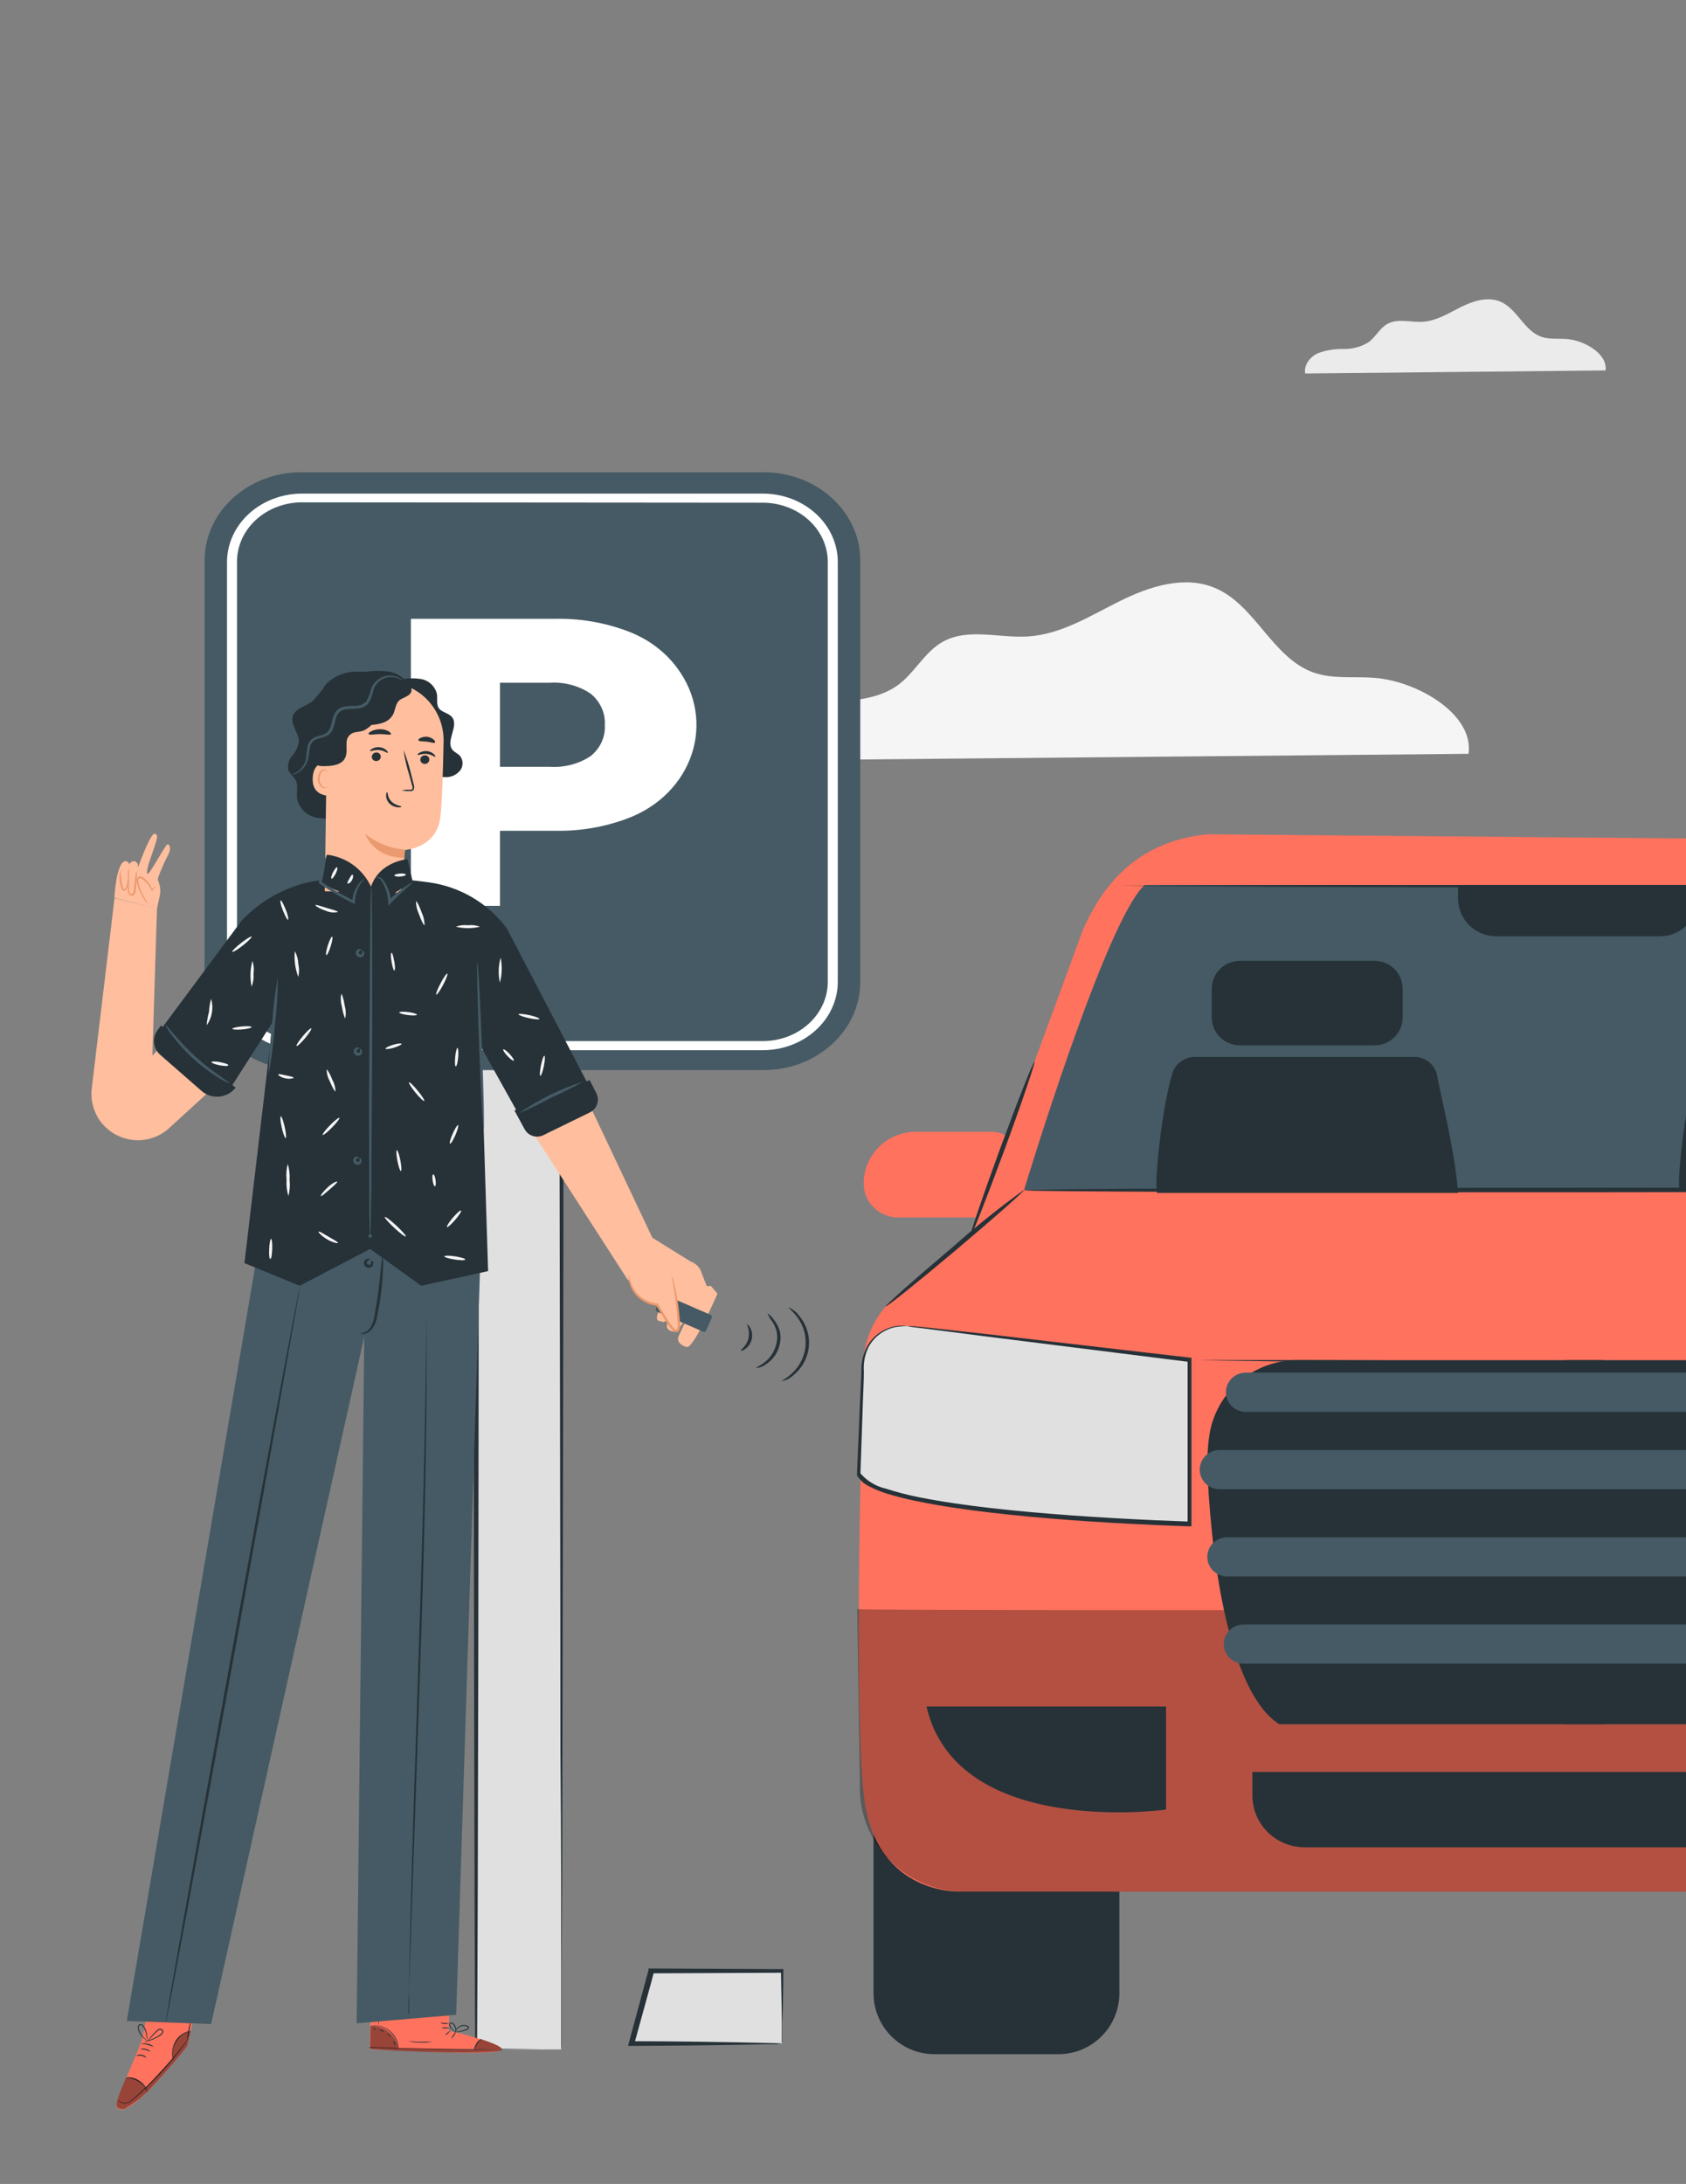 <svg width="332" height="430" viewBox="0 0 332 430" fill="none" xmlns="http://www.w3.org/2000/svg">
<rect x="0" y="0" width="332" height="430" fill="#808080" stroke="none"/>
<g clip-path="url(#clip0_7_1189)">
<path d="M316.156 72.936C316.615 69.674 311.991 67.002 308.482 66.744C306.826 66.609 305.097 66.857 303.525 66.31C300.109 65.134 298.745 60.768 295.413 59.375C292.924 58.343 290.061 59.262 287.645 60.469C285.229 61.676 282.855 63.183 280.158 63.359C277.804 63.503 275.263 62.636 273.212 63.771C271.681 64.618 270.879 66.372 269.473 67.394C268.006 68.294 266.305 68.753 264.579 68.715C262.866 68.67 261.159 68.947 259.55 69.53C257.988 70.232 256.696 71.862 257.019 73.534L316.156 72.936Z" fill="#EBEBEB"/>
<path d="M289.176 148.419C290.268 140.581 279.091 134.126 270.693 133.464C266.676 133.132 262.529 133.752 258.73 132.441C250.507 129.559 247.218 119.085 239.199 115.743C233.203 113.236 226.305 115.469 220.483 118.365C214.662 121.261 208.928 124.906 202.437 125.309C196.79 125.669 190.648 123.595 185.7 126.332C182.018 128.363 180.097 132.57 176.691 134.976C173.286 137.382 169.051 137.858 164.917 138.132C160.784 138.405 156.534 138.391 152.78 140.091C149.025 141.791 145.925 145.724 146.711 149.744L289.176 148.419Z" fill="#F5F5F5"/>
<path d="M153.972 402.34H124.277L128.164 388.042H153.972V402.34Z" fill="#E0E0E0"/>
<path d="M153.972 402.34C153.944 401.982 153.944 401.623 153.972 401.266V398.376L153.785 388.042L154.14 388.412L128.332 388.524L128.799 388.172L128.239 390.283C127.061 394.543 125.94 398.654 124.893 402.451L124.277 401.895C132.798 401.895 140.161 402.025 145.431 402.118L151.655 402.247C152.429 402.24 153.202 402.277 153.972 402.358C153.272 402.448 152.566 402.485 151.86 402.469L145.749 402.599C140.498 402.692 133.004 402.784 124.277 402.821H123.679L123.828 402.229L127.117 390.042L127.697 387.931V387.579H128.07L153.878 387.709H154.252V388.061C154.252 392.561 154.121 396.173 154.047 398.617V401.432C154.068 401.737 154.043 402.043 153.972 402.34Z" fill="#263238"/>
<path d="M201.012 239.701H176.825C175.034 239.701 173.317 238.996 172.051 237.741C170.785 236.486 170.073 234.785 170.073 233.01C170.073 230.313 171.155 227.726 173.079 225.819C175.004 223.911 177.614 222.84 180.336 222.84H195.256C196.002 222.84 196.741 222.986 197.43 223.269C198.119 223.553 198.745 223.968 199.272 224.492C199.799 225.016 200.216 225.637 200.5 226.321C200.784 227.005 200.929 227.738 200.927 228.477L201.012 239.701Z" fill="#FF725E"/>
<path d="M208.422 340.181H184.014C177.387 340.181 172.014 345.553 172.014 352.181V392.447C172.014 399.074 177.387 404.447 184.014 404.447H208.422C215.049 404.447 220.422 399.074 220.422 392.447V352.181C220.422 345.553 215.049 340.181 208.422 340.181Z" fill="#263238"/>
<path d="M176.943 254.772L191.019 243.565L213.282 182.979C216.658 175.435 223.004 165.734 237.739 164.262L391.147 165.6C395.392 165.64 399.524 166.961 402.992 169.388C406.46 171.814 409.099 175.231 410.557 179.182L430.491 233.278L435.959 245.572L448.956 254.588C451.404 256.279 453.405 258.531 454.789 261.151C456.173 263.772 456.899 266.685 456.905 269.643V356.456C456.905 356.456 456.264 372.431 439.521 372.431H188.926C188.926 372.431 172.824 373.067 170.242 354.55C168.2 339.863 169.398 288.996 169.989 268.605C170.066 265.938 170.728 263.319 171.929 260.93C173.13 258.541 174.841 256.44 176.943 254.772Z" fill="#FF725E"/>
<g opacity="0.3">
<path d="M168.791 316.83C170.715 317.298 456.905 316.83 456.905 316.83V355.503C456.905 364.92 450.154 372.464 440.601 372.464H190.547C187.719 372.539 184.906 372.039 182.281 370.995C179.656 369.95 177.275 368.383 175.285 366.39C173.295 364.398 171.739 362.022 170.712 359.41C169.685 356.798 169.209 354.006 169.314 351.204L168.791 316.83Z" fill="black"/>
</g>
<path d="M178.698 261.112L234.228 267.803V300.069C234.228 300.069 172.774 298.397 169.094 290.267L169.922 268.522C169.965 267.449 170.232 266.398 170.706 265.432C171.179 264.467 171.85 263.61 172.674 262.914C173.498 262.218 174.459 261.698 175.496 261.388C176.533 261.078 177.623 260.984 178.698 261.112Z" fill="#E0E0E0"/>
<path d="M178.698 261.112C177.895 261.098 177.093 261.159 176.302 261.296C175.182 261.528 174.129 262.003 173.216 262.685C172.302 263.368 171.552 264.241 171.019 265.243C170.303 266.721 169.989 268.359 170.107 269.994C170.107 271.8 169.989 273.774 169.921 275.882C169.77 280.13 169.618 284.931 169.432 290.217V290.083C170.742 291.612 172.52 292.676 174.496 293.111C176.605 293.789 178.752 294.347 180.926 294.783C185.416 295.67 190.226 296.373 195.273 296.941C205.4 298.079 216.32 298.815 227.781 299.333L234.313 299.584L233.857 300.019C233.857 288.544 233.857 277.655 233.857 267.752L234.211 268.154L194.176 263.136L182.783 261.664L179.728 261.296C179.375 261.259 179.025 261.197 178.681 261.112C179.035 261.085 179.391 261.085 179.745 261.112L182.766 261.396L194.176 262.651L234.262 267.301H234.617V267.803C234.617 277.705 234.617 288.594 234.617 300.069V300.521H234.161L227.629 300.27C216.152 299.751 205.147 298.999 195.053 297.811C189.99 297.226 185.18 296.523 180.656 295.586C178.453 295.156 176.278 294.597 174.141 293.914C173.114 293.565 172.116 293.14 171.154 292.642C170.153 292.166 169.314 291.41 168.74 290.468V290.384C168.976 285.098 169.179 280.348 169.348 276.049C169.449 273.941 169.533 271.968 169.618 270.161C169.538 268.466 169.899 266.778 170.664 265.26C171.228 264.183 172.034 263.248 173.02 262.529C174.006 261.809 175.147 261.325 176.352 261.112C177.127 260.961 177.924 260.961 178.698 261.112Z" fill="#263238"/>
<path d="M255.563 267.803C251.378 267.778 247.324 269.239 244.132 271.921C240.94 274.602 238.822 278.327 238.161 282.422C237.76 285.191 237.641 287.993 237.807 290.786C238.786 310.072 242.668 333.708 251.917 339.478H315.65V267.803H255.563Z" fill="#263238"/>
<path d="M368.462 267.803C372.648 267.775 376.704 269.235 379.897 271.917C383.089 274.599 385.206 278.326 385.864 282.422C386.266 285.191 386.384 287.993 386.219 290.786C385.256 310.072 381.358 333.708 372.108 339.478H308.375V267.803H368.462Z" fill="#263238"/>
<path d="M384.514 293.211H240.136C239.106 293.211 238.119 292.806 237.391 292.084C236.663 291.363 236.254 290.384 236.254 289.364C236.251 288.857 236.35 288.355 236.544 287.886C236.738 287.418 237.024 286.992 237.385 286.633C237.745 286.274 238.174 285.989 238.646 285.794C239.118 285.6 239.624 285.5 240.136 285.5H384.514C385.025 285.5 385.531 285.6 386.003 285.794C386.475 285.989 386.904 286.274 387.265 286.633C387.626 286.992 387.911 287.418 388.105 287.886C388.299 288.355 388.398 288.857 388.396 289.364C388.396 290.384 387.987 291.363 387.259 292.084C386.531 292.806 385.543 293.211 384.514 293.211Z" fill="#455A64"/>
<path d="M376.952 277.989H245.301C244.789 277.989 244.282 277.889 243.808 277.695C243.335 277.501 242.906 277.216 242.544 276.858C242.182 276.499 241.894 276.073 241.698 275.604C241.502 275.135 241.402 274.633 241.402 274.125C241.402 273.618 241.502 273.116 241.698 272.647C241.894 272.178 242.182 271.752 242.544 271.393C242.906 271.034 243.335 270.75 243.808 270.556C244.282 270.361 244.789 270.261 245.301 270.261H376.952C377.983 270.266 378.971 270.675 379.698 271.399C380.426 272.123 380.834 273.104 380.834 274.125C380.834 275.147 380.426 276.128 379.698 276.852C378.971 277.576 377.983 277.985 376.952 277.989Z" fill="#455A64"/>
<path d="M384.497 302.679H241.638C239.485 302.679 237.739 304.405 237.739 306.534C237.739 308.664 239.485 310.39 241.638 310.39H384.497C386.65 310.39 388.396 308.664 388.396 306.534C388.396 304.405 386.65 302.679 384.497 302.679Z" fill="#455A64"/>
<path d="M379.535 327.552H244.862C243.832 327.552 242.845 327.147 242.117 326.425C241.389 325.704 240.98 324.725 240.98 323.705C240.978 323.198 241.076 322.696 241.27 322.227C241.465 321.759 241.75 321.333 242.111 320.973C242.472 320.614 242.9 320.33 243.372 320.135C243.844 319.941 244.351 319.841 244.862 319.841H379.535C380.046 319.841 380.552 319.941 381.024 320.135C381.496 320.33 381.925 320.614 382.286 320.973C382.647 321.333 382.932 321.759 383.126 322.227C383.32 322.696 383.419 323.198 383.417 323.705C383.417 324.725 383.008 325.704 382.28 326.425C381.552 327.147 380.564 327.552 379.535 327.552Z" fill="#455A64"/>
<path d="M201.67 234.248C201.67 234.248 217.755 180.989 225.435 174.231H401.578C401.578 174.231 416.769 207.2 422.237 234.248H201.67Z" fill="#455A64"/>
<path d="M246.617 348.879V353.512C246.617 356.219 247.702 358.814 249.633 360.727C251.564 362.641 254.182 363.716 256.913 363.716H369.34C372.071 363.716 374.69 362.641 376.621 360.727C378.551 358.814 379.636 356.219 379.636 353.512V348.879H246.617Z" fill="#263238"/>
<path d="M229.604 335.999V356.289C229.604 356.289 188.454 362.043 182.445 335.999H229.604Z" fill="#263238"/>
<path d="M435.959 245.572C435.902 245.469 435.852 245.363 435.807 245.254L435.385 244.267C435.031 243.364 434.508 242.076 433.849 240.437C432.499 237.092 430.575 232.073 428.128 225.901C423.25 213.372 416.313 195.625 408.194 174.632L408.566 174.883H351.567L256.963 174.632L228.27 174.448L220.472 174.348H228.27L256.963 174.248H351.567L408.566 174.365H408.836L408.937 174.616L428.566 226.001C430.929 232.241 432.786 237.192 434.086 240.621C434.693 242.294 435.166 243.565 435.52 244.502L435.858 245.505C435.942 245.455 435.976 245.572 435.959 245.572Z" fill="#263238"/>
<path d="M422.237 234.248C422.237 234.482 372.868 234.716 311.954 234.75C251.039 234.783 201.67 234.633 201.67 234.348C201.67 234.064 251.039 233.88 311.954 233.846C372.868 233.813 422.237 234.014 422.237 234.248Z" fill="#263238"/>
<path d="M201.67 234.248C201.822 234.432 195.847 239.718 188.319 246.057C180.791 252.397 174.563 257.398 174.411 257.214C174.259 257.03 180.234 251.744 187.745 245.405C192.192 241.454 196.84 237.73 201.67 234.248Z" fill="#263238"/>
<path d="M203.712 209.04C203.932 209.04 201.282 216.919 197.771 226.453C194.26 235.988 191.239 243.649 191.02 243.565C190.8 243.481 193.45 235.686 196.944 226.152C200.438 216.618 203.476 208.956 203.712 209.04Z" fill="#263238"/>
<path d="M397.949 267.016C397.809 267.034 397.667 267.034 397.527 267.016L396.295 267.1L391.535 267.368C387.383 267.585 381.408 267.836 373.999 268.037C359.179 268.488 338.706 268.723 316.106 268.656C293.505 268.589 273.015 268.304 258.213 268.137L240.659 267.886L235.899 267.786H240.659H258.213L316.106 268.053C338.706 268.053 359.162 268.053 373.982 267.702L391.518 267.301L396.278 267.2H397.966L397.949 267.016Z" fill="#263238"/>
<path d="M287.108 174.231H334.368V176.89C334.368 178.869 333.575 180.767 332.163 182.166C330.751 183.565 328.837 184.351 326.84 184.351H294.636C292.64 184.351 290.725 183.565 289.313 182.166C287.902 180.767 287.108 178.869 287.108 176.89V174.231Z" fill="#263238"/>
<path d="M228.051 234.867C226.987 235.971 228.54 218.675 230.937 211.081C231.292 210.164 231.931 209.383 232.761 208.848C233.592 208.313 234.572 208.052 235.562 208.103H278.197C279.253 208.036 280.3 208.332 281.161 208.941C282.022 209.551 282.645 210.437 282.923 211.449C283.901 216.668 286.518 226.704 287.108 234.867H228.051Z" fill="#263238"/>
<path d="M270.669 189.185H244.153C241.095 189.185 238.617 191.641 238.617 194.671V200.325C238.617 203.355 241.095 205.812 244.153 205.812H270.669C273.726 205.812 276.205 203.355 276.205 200.325V194.671C276.205 191.641 273.726 189.185 270.669 189.185Z" fill="#263238"/>
<path d="M330.908 234.248C329.861 235.352 331.752 217.186 334.132 209.592C334.494 208.682 335.135 207.906 335.964 207.375C336.793 206.844 337.77 206.584 338.756 206.631H381.391C382.447 206.564 383.495 206.86 384.356 207.469C385.217 208.079 385.839 208.965 386.117 209.977C387.096 215.212 389.712 226.052 390.303 234.248H330.908Z" fill="#263238"/>
<path d="M110.515 201.339H93.766V403.515H110.515V201.339Z" fill="#E0E0E0"/>
<path d="M110.515 403.533C110.515 403.533 110.515 403.156 110.515 402.474C110.515 401.793 110.515 400.68 110.515 399.424C110.515 396.715 110.515 392.785 110.515 387.726C110.515 377.57 110.515 362.875 110.357 344.664C110.357 308.276 110.22 257.804 110.141 201.321L110.653 201.787H93.766L94.278 201.321C94.278 293.563 94.14 372.367 93.943 403.515L93.766 403.336L106.205 403.443H109.413H110.515H109.472H106.323L93.766 403.533H93.569V403.372C93.392 372.223 93.254 293.42 93.254 201.177V200.711H110.968V201.177C110.968 257.786 110.81 308.384 110.751 344.861C110.751 363.019 110.633 377.66 110.594 387.797C110.594 392.803 110.594 396.769 110.594 399.388C110.594 400.68 110.594 401.667 110.594 402.367C110.594 403.067 110.515 403.533 110.515 403.533Z" fill="#263238"/>
<path d="M150.37 92.984H59.324C48.813 92.984 40.292 100.752 40.292 110.334V193.336C40.292 202.919 48.813 210.687 59.324 210.687H150.37C160.881 210.687 169.401 202.919 169.401 193.336V110.334C169.401 100.752 160.881 92.984 150.37 92.984Z" fill="#455A64"/>
<path d="M150.212 206.775H59.461C55.546 206.766 51.795 205.343 49.028 202.817C46.262 200.292 44.706 196.87 44.7 193.301V110.639C44.711 107.073 46.269 103.656 49.035 101.134C51.801 98.613 55.55 97.192 59.461 97.183H150.212C154.125 97.187 157.877 98.607 160.644 101.129C163.411 103.652 164.968 107.072 164.973 110.639V193.372C164.952 196.931 163.388 200.337 160.623 202.848C157.858 205.359 154.115 206.771 150.212 206.775ZM59.461 98.905C56.07 98.91 52.819 100.14 50.421 102.326C48.023 104.512 46.674 107.476 46.669 110.568V193.301C46.669 196.395 48.016 199.364 50.414 201.554C52.813 203.744 56.067 204.976 59.461 204.981H150.212C153.607 204.976 156.86 203.744 159.259 201.554C161.658 199.364 163.005 196.395 163.005 193.301V110.639C163 107.548 161.65 104.584 159.252 102.398C156.854 100.212 153.603 98.981 150.212 98.977L59.461 98.905Z" fill="white"/>
<path d="M123.879 124.383C127.779 125.9 131.105 128.426 133.444 131.65C135.233 134.08 136.412 136.841 136.895 139.734C137.379 142.627 137.156 145.582 136.243 148.388C135.329 151.194 133.747 153.781 131.61 155.965C129.472 158.149 126.833 159.876 123.879 161.022C119.259 162.811 114.273 163.679 109.255 163.57H98.45V178.354H80.914V121.836H109.255C114.273 121.726 119.259 122.595 123.879 124.383ZM116.341 148.839C117.274 148.077 118.006 147.132 118.483 146.076C118.961 145.02 119.17 143.879 119.096 142.739C119.166 141.593 118.955 140.448 118.478 139.387C118.002 138.325 117.271 137.374 116.341 136.602C114.002 135.004 111.107 134.233 108.193 134.431H98.45V150.974H108.193C111.101 151.173 113.992 150.416 116.341 148.839Z" fill="white"/>
<path d="M145.876 265.926C145.933 265.986 146.281 265.947 146.772 265.591C147.416 265.116 147.864 264.426 148.033 263.648C148.196 262.873 148.081 262.065 147.706 261.366C147.4 260.845 147.052 260.672 147.045 260.665C147.038 260.657 147.723 261.943 147.382 263.487C147.042 265.031 145.764 265.776 145.876 265.926Z" fill="#263238"/>
<path d="M148.898 269.314C149.588 269.301 150.254 269.062 150.793 268.633C151.495 268.189 152.1 267.609 152.572 266.929C153.045 266.249 153.376 265.483 153.545 264.674C153.764 263.781 153.756 262.847 153.521 261.957C153.298 261.249 152.952 260.585 152.498 259.995C152.131 259.438 151.669 258.948 151.133 258.547C151.356 259.169 151.685 259.748 152.106 260.259C152.468 260.831 152.742 261.453 152.919 262.105C153.101 262.901 153.09 263.729 152.887 264.521C152.571 266 151.734 267.32 150.526 268.245C149.587 268.972 148.865 269.203 148.898 269.314Z" fill="#263238"/>
<path d="M153.95 271.939C154.84 271.765 155.66 271.336 156.306 270.704C157.15 270.008 157.847 269.154 158.357 268.191C158.867 267.227 159.18 266.173 159.278 265.09C159.375 264.006 159.256 262.914 158.926 261.876C158.596 260.838 158.063 259.875 157.356 259.042C156.831 258.31 156.103 257.743 155.261 257.409C155.178 257.486 156.063 258.079 156.978 259.336C158.219 260.971 158.803 263.005 158.617 265.042C158.431 267.08 157.488 268.976 155.971 270.364C154.836 271.443 153.894 271.834 153.95 271.939Z" fill="#263238"/>
<path d="M114.495 214.169L128.465 243.702L135.967 248.359C136.783 248.643 137.469 249.212 137.899 249.961L140.309 256.129L133.068 257.106L131.59 254.016C130.166 254.528 128.617 254.584 127.159 254.177C125.7 253.77 124.405 252.92 123.452 251.744L102.116 218.644L114.495 214.169Z" fill="#FFBE9D"/>
<path d="M141.286 254.709C141.286 254.709 136.592 265.614 135.194 265.216C133.795 264.819 133.273 263.955 133.602 263.16C133.932 262.365 136.592 256.799 136.592 256.799C136.592 256.799 133.875 262.036 132.943 262.161C132.011 262.285 131.101 261.604 131.352 260.832C131.602 260.059 133.625 255.595 133.625 255.595C133.625 255.595 131.352 260.593 130.567 260.286C129.783 259.98 129.249 260.286 129.374 259.15C129.499 258.015 132.147 253.619 132.147 253.619L139.99 253.187L141.286 254.709Z" fill="#FFBE9D"/>
<path d="M130.837 254.938L139.931 258.878C140.15 258.972 140.25 259.227 140.156 259.445L139.057 261.978C138.962 262.197 138.708 262.297 138.489 262.202L129.395 258.262C129.176 258.168 129.075 257.913 129.17 257.695L130.269 255.162C130.364 254.944 130.618 254.843 130.837 254.938Z" fill="#455A64"/>
<path d="M132.25 251.245C133.034 254.402 133.51 257.628 133.67 260.877C133.67 261.297 133.67 261.797 133.307 262.013C132.943 262.229 132.42 261.615 132.102 261.24C131.522 260.582 129.362 256.89 129.362 256.89C127.863 256.751 126.466 256.068 125.437 254.968C124.409 253.869 123.819 252.431 123.781 250.927" fill="#FFBE9D"/>
<path d="M123.781 250.927C123.739 251.148 123.739 251.375 123.781 251.597C123.833 252.223 123.987 252.837 124.236 253.414C124.627 254.299 125.223 255.077 125.975 255.686C126.958 256.463 128.139 256.951 129.385 257.094L129.214 256.992C129.908 258.128 130.647 259.446 131.488 260.752C131.624 260.945 131.749 261.138 131.908 261.331C132.067 261.524 132.193 261.672 132.363 261.854C132.537 262.063 132.771 262.214 133.034 262.285C133.192 262.3 133.352 262.265 133.489 262.183C133.626 262.101 133.733 261.978 133.795 261.831C133.939 261.388 133.974 260.916 133.898 260.457C133.898 260.036 133.841 259.627 133.807 259.23C133.689 257.82 133.5 256.417 133.238 255.027C133.022 253.834 132.795 252.88 132.613 252.233C132.554 251.885 132.443 251.548 132.283 251.233C132.299 251.583 132.352 251.929 132.443 252.267C132.556 252.937 132.738 253.891 132.909 255.073C133.079 256.254 133.261 257.685 133.375 259.264C133.375 259.662 133.432 260.07 133.454 260.479C133.51 260.859 133.483 261.247 133.375 261.615C133.306 261.752 133.181 261.842 133.113 261.82C132.951 261.751 132.807 261.646 132.693 261.513C132.556 261.365 132.408 261.184 132.272 261.013C132.134 260.842 132.005 260.664 131.886 260.479C131.044 259.196 130.283 257.912 129.612 256.754L129.555 256.651H129.442C128.286 256.529 127.185 256.093 126.259 255.391C125.532 254.825 124.942 254.103 124.531 253.278C124.185 252.528 123.933 251.738 123.781 250.927Z" fill="#EB996E"/>
<path d="M38.325 396.696L36.859 402.853C36.859 402.853 26.776 415.938 23.662 415.348C21.627 414.927 24.128 411.508 27.97 401.58L28.777 397.468L38.325 396.696Z" fill="#FF725E"/>
<path d="M23.253 413.371C23.269 413.436 23.296 413.497 23.332 413.553C23.439 413.721 23.588 413.858 23.764 413.95C24.039 414.1 24.351 414.167 24.662 414.143C25.072 414.109 25.465 413.963 25.799 413.723C27.604 412.272 29.302 410.693 30.88 408.998C32.492 407.322 34.01 405.559 35.427 403.716C35.961 403.012 36.393 402.432 36.666 402.023L36.995 401.546C37.063 401.444 37.098 401.376 37.086 401.376L36.961 401.524L36.609 401.978L35.324 403.636C34.188 405.022 32.642 406.896 30.778 408.861C29.207 410.546 27.532 412.132 25.765 413.61C25.501 413.827 25.181 413.967 24.843 414.015C24.504 414.063 24.158 414.017 23.844 413.882C23.602 413.771 23.397 413.594 23.253 413.371Z" fill="#263238"/>
<path d="M24.685 409.157C24.685 409.157 25.003 409.157 25.503 409.157C26.147 409.262 26.762 409.498 27.311 409.85C27.88 410.169 28.351 410.636 28.675 411.201C28.914 411.644 28.982 411.951 29.016 411.951C29.005 411.67 28.931 411.394 28.8 411.145C28.496 410.528 28.013 410.017 27.413 409.679C26.842 409.312 26.191 409.086 25.515 409.021C25.231 408.999 24.947 409.046 24.685 409.157Z" fill="#263238"/>
<path d="M34.222 406.067C34.222 406.067 34.12 405.624 34.04 404.931C33.938 404.003 34.116 403.065 34.552 402.239C34.969 401.404 35.642 400.723 36.473 400.297C36.838 400.129 37.219 399.996 37.609 399.899C37.504 399.882 37.397 399.882 37.291 399.899C37.004 399.948 36.725 400.036 36.461 400.16C35.572 400.564 34.849 401.262 34.415 402.137C33.969 403 33.806 403.982 33.949 404.943C33.992 405.228 34.06 405.51 34.154 405.783C34.162 405.881 34.185 405.976 34.222 406.067Z" fill="#263238"/>
<path d="M37.677 397.741C37.396 398.353 37.209 399.004 37.12 399.672C36.938 400.808 36.745 401.626 36.791 401.649C37.06 401.03 37.236 400.376 37.314 399.706C37.473 398.616 37.734 397.764 37.677 397.741Z" fill="#263238"/>
<path d="M27.788 402.398C27.788 402.455 28.368 402.398 29.039 402.603C29.709 402.807 30.175 403.012 30.255 402.966C29.936 402.677 29.542 402.484 29.118 402.41C28.686 402.273 28.223 402.269 27.788 402.398Z" fill="#263238"/>
<path d="M27.584 403.455C27.584 403.511 28.073 403.455 28.63 403.602C29.187 403.75 29.596 403.989 29.63 403.943C29.391 403.65 29.05 403.46 28.675 403.409C28.318 403.292 27.93 403.308 27.584 403.455Z" fill="#263238"/>
<path d="M26.777 404.772C27.155 404.737 27.535 404.737 27.913 404.772C28.257 404.882 28.588 405.027 28.902 405.204C28.801 405.037 28.663 404.894 28.5 404.786C28.337 404.678 28.152 404.608 27.959 404.579C27.76 404.521 27.55 404.508 27.346 404.542C27.141 404.575 26.947 404.654 26.777 404.772Z" fill="#263238"/>
<path d="M28.482 401.955C28.595 401.971 28.709 401.971 28.823 401.955C29.123 401.895 29.419 401.815 29.709 401.717C30.146 401.565 30.568 401.375 30.971 401.149C31.198 401.024 31.426 400.887 31.664 400.728C31.803 400.645 31.92 400.531 32.006 400.395C32.093 400.259 32.147 400.105 32.165 399.945C32.151 399.86 32.118 399.779 32.071 399.707C32.023 399.636 31.96 399.576 31.887 399.53C31.813 399.485 31.731 399.456 31.646 399.445C31.561 399.435 31.474 399.442 31.392 399.468C31.121 399.559 30.881 399.725 30.698 399.945C30.368 400.26 30.057 400.593 29.766 400.944C29.516 401.251 29.334 401.501 29.209 401.683C29.143 401.773 29.089 401.873 29.05 401.978C29.05 401.978 29.357 401.614 29.88 401.035C30.13 400.751 30.448 400.422 30.823 400.07C30.99 399.883 31.201 399.743 31.437 399.661C31.664 399.604 31.96 399.718 31.971 399.956C31.951 400.083 31.902 400.204 31.829 400.31C31.757 400.416 31.662 400.504 31.551 400.569C31.323 400.728 31.096 400.865 30.88 401.001C30.49 401.225 30.083 401.419 29.664 401.58C28.948 401.83 28.482 401.921 28.482 401.955Z" fill="#263238"/>
<path d="M29.016 401.83C29.028 401.728 29.028 401.625 29.016 401.524C29.016 401.319 29.016 401.035 28.948 400.683C28.9 400.265 28.793 399.855 28.629 399.468C28.529 399.234 28.395 399.016 28.232 398.82C28.146 398.692 28.019 398.598 27.872 398.552C27.725 398.507 27.567 398.513 27.424 398.57C27.307 398.662 27.219 398.786 27.17 398.928C27.122 399.069 27.115 399.221 27.152 399.365C27.195 399.615 27.267 399.859 27.368 400.092C27.55 400.475 27.796 400.825 28.095 401.126C28.289 401.328 28.502 401.511 28.732 401.671C28.891 401.785 28.993 401.842 29.004 401.83C29.016 401.819 28.663 401.546 28.197 401.035C27.929 400.733 27.707 400.392 27.538 400.024C27.445 399.806 27.38 399.577 27.345 399.343C27.315 399.235 27.317 399.122 27.349 399.015C27.381 398.909 27.443 398.814 27.527 398.741C27.709 398.627 27.936 398.741 28.095 398.956C28.244 399.137 28.369 399.336 28.47 399.547C28.63 399.91 28.745 400.292 28.811 400.683C28.854 401.07 28.922 401.453 29.016 401.83Z" fill="#263238"/>
<g opacity="0.4">
<path d="M36.859 402.853L37.563 399.899C37.563 399.899 35.097 400.354 34.46 402.171C34.077 403.178 33.911 404.254 33.971 405.329L28.606 411.111C28.606 411.111 27.254 408.475 24.821 409.111C24.821 409.111 22.9 413.326 22.957 414.382C23.014 415.438 24.253 415.313 24.685 415.12C26.456 414.085 28.075 412.808 29.493 411.326C32.335 408.407 35.483 404.67 36.859 402.853Z" fill="black"/>
</g>
<path d="M88.43 399.808V391.596L73.028 391.414L72.835 403.421L73.79 403.5C78.03 403.784 95.387 404.636 98.24 403.829C101.48 402.909 88.43 399.808 88.43 399.808Z" fill="#FF725E"/>
<g opacity="0.4">
<path d="M78.473 403.375C78.263 402.074 77.579 400.897 76.552 400.07C75.541 399.252 74.258 398.847 72.96 398.934L72.903 403.228L78.473 403.375Z" fill="black"/>
</g>
<g opacity="0.4">
<path d="M94.807 401.524C94.807 401.524 99.354 402.898 98.797 403.648C98.24 404.397 80.61 404.17 72.892 403.387V403.046L93.352 403.489C93.352 403.489 93.909 401.58 94.807 401.524Z" fill="black"/>
</g>
<path d="M72.71 403.068H72.971L73.733 403.125L76.529 403.284C78.893 403.398 82.156 403.511 85.77 403.557C89.385 403.602 92.59 403.557 95.011 403.557L97.808 403.477H98.569H98.842H97.717H94.921C92.556 403.477 89.237 403.477 85.679 403.477C82.121 403.477 78.859 403.33 76.449 403.25L73.642 403.148H72.619L72.71 403.068Z" fill="#263238"/>
<path d="M93.409 403.795C93.54 403.333 93.723 402.887 93.955 402.466C94.24 402.079 94.564 401.721 94.921 401.399C94.437 401.571 94.032 401.914 93.784 402.364C93.492 402.781 93.359 403.289 93.409 403.795Z" fill="#263238"/>
<path d="M88.896 401.399C88.896 401.399 89.158 401.16 89.397 400.808C89.635 400.456 89.772 400.149 89.726 400.126C89.681 400.104 89.465 400.354 89.237 400.706C89.01 401.058 88.851 401.365 88.896 401.399Z" fill="#263238"/>
<path d="M87.657 400.717C87.657 400.717 87.942 400.604 88.203 400.365C88.464 400.126 88.669 399.911 88.635 399.865C88.601 399.82 88.351 399.99 88.089 400.229C87.828 400.467 87.623 400.683 87.657 400.717Z" fill="#263238"/>
<path d="M86.896 399.252C87.15 399.346 87.421 399.385 87.692 399.365C88.135 399.365 88.499 399.365 88.499 399.286C88.499 399.206 88.146 399.184 87.703 399.172C87.26 399.161 86.896 399.252 86.896 399.252Z" fill="#263238"/>
<path d="M86.635 398.23C86.91 398.38 87.214 398.472 87.527 398.499C87.84 398.527 88.155 398.489 88.453 398.389C88.152 398.344 87.848 398.321 87.544 398.32C87.244 398.265 86.94 398.235 86.635 398.23Z" fill="#263238"/>
<path d="M89.442 400.058C89.769 400.113 90.104 400.113 90.431 400.058C90.79 400.017 91.144 399.941 91.488 399.831C91.699 399.78 91.902 399.699 92.091 399.593C92.21 399.531 92.299 399.425 92.341 399.297C92.359 399.224 92.355 399.147 92.329 399.076C92.302 399.005 92.255 398.943 92.193 398.9C91.816 398.702 91.381 398.644 90.965 398.735C90.549 398.827 90.179 399.062 89.92 399.399C89.767 399.591 89.655 399.811 89.59 400.047C89.59 400.217 89.59 400.32 89.59 400.32C89.692 400.015 89.845 399.731 90.045 399.479C90.271 399.223 90.567 399.037 90.897 398.945C91.274 398.827 91.681 398.86 92.034 399.036C92.182 399.161 92.125 399.343 91.943 399.445C91.765 399.539 91.579 399.615 91.386 399.672C91.052 399.784 90.71 399.867 90.363 399.922C89.76 400.036 89.442 400.024 89.442 400.058Z" fill="#263238"/>
<path d="M89.692 400.115C89.82 399.908 89.864 399.661 89.817 399.422C89.788 399.166 89.698 398.921 89.556 398.707C89.477 398.556 89.36 398.428 89.216 398.337C89.073 398.245 88.907 398.192 88.737 398.184C88.638 398.206 88.55 398.265 88.493 398.35C88.436 398.435 88.413 398.538 88.43 398.638C88.448 398.796 88.503 398.948 88.59 399.081C88.716 399.303 88.873 399.506 89.056 399.683C89.362 399.99 89.601 400.115 89.613 400.092C89.624 400.07 89.419 399.911 89.147 399.604C88.992 399.416 88.855 399.215 88.737 399.002C88.612 398.786 88.521 398.411 88.737 398.366C88.953 398.32 89.237 398.604 89.385 398.797C89.515 398.995 89.608 399.214 89.658 399.445C89.691 399.667 89.702 399.891 89.692 400.115Z" fill="#263238"/>
<path d="M73.039 398.866C73.039 398.866 73.483 398.866 74.176 398.866C75.083 398.979 75.94 399.341 76.654 399.911C77.35 400.5 77.876 401.265 78.177 402.126C78.393 402.784 78.416 403.261 78.45 403.261C78.472 403.16 78.472 403.056 78.45 402.955C78.427 402.671 78.378 402.389 78.302 402.114C78.026 401.222 77.492 400.432 76.768 399.842C76.033 399.249 75.139 398.885 74.199 398.797C73.915 398.773 73.63 398.773 73.346 398.797C73.241 398.801 73.136 398.824 73.039 398.866Z" fill="#263238"/>
<path d="M74.722 392.436C74.602 393.485 74.544 394.539 74.551 395.594C74.486 396.65 74.486 397.708 74.551 398.763C74.665 397.711 74.722 396.653 74.722 395.594C74.781 394.542 74.781 393.488 74.722 392.436Z" fill="#263238"/>
<path d="M80.428 401.898C81.172 402.079 81.936 402.163 82.701 402.148C83.463 402.198 84.227 402.149 84.975 402.001C84.975 401.944 83.963 402.001 82.701 402.001C81.44 402.001 80.439 401.842 80.428 401.898Z" fill="#263238"/>
<path d="M77.416 401.853C77.416 401.853 77.495 402.069 77.586 402.296C77.677 402.523 77.745 402.739 77.802 402.739C77.859 402.739 77.882 402.489 77.802 402.228C77.723 401.967 77.45 401.819 77.416 401.853Z" fill="#263238"/>
<path d="M76.291 400.388C76.291 400.388 76.359 400.592 76.507 400.751C76.654 400.91 76.825 401.024 76.859 400.978C76.893 400.933 76.859 400.785 76.643 400.626C76.427 400.467 76.325 400.388 76.291 400.388Z" fill="#263238"/>
<path d="M74.676 399.763C74.676 399.763 74.892 399.763 75.108 399.899C75.324 400.036 75.495 400.104 75.54 400.07C75.586 400.036 75.461 399.82 75.176 399.718C74.892 399.615 74.654 399.706 74.676 399.763Z" fill="#263238"/>
<path d="M73.517 399.434C73.517 399.434 73.585 399.57 73.71 399.615C73.835 399.661 73.96 399.672 73.983 399.615C74.006 399.558 73.915 399.479 73.79 399.434C73.665 399.388 73.54 399.388 73.517 399.434Z" fill="#263238"/>
<path d="M24.969 397.9L52.409 236.671L94.739 243.112L89.829 396.696L70.232 398.366L71.733 263.16L41.576 398.514L24.969 397.9Z" fill="#455A64"/>
<path d="M48.135 248.7L53.75 201.152L45.259 214.407L31.687 202.674L47.601 181.239C50.497 178.204 54.068 175.892 58.024 174.492C60.125 173.741 62.33 173.319 64.56 173.243C69.695 174.861 75.203 174.861 80.337 173.243C81.235 173.345 82.611 173.47 84.407 173.72C87.451 174.128 90.383 175.143 93.029 176.704C95.674 178.265 97.98 180.34 99.809 182.807L116.143 214.146L102.15 219.439L94.739 206.149L96.115 250.268L82.94 253.153L72.892 245.894L59.024 253.153L48.135 248.7Z" fill="#263238"/>
<path d="M94.012 189.509C93.864 189.509 94.012 196.858 94.341 205.9C94.671 214.941 95.08 222.279 95.239 222.268C95.398 222.256 95.239 214.93 94.898 205.877C94.557 196.824 94.159 189.509 94.012 189.509Z" fill="#455A64"/>
<path d="M54.705 192.405C54.136 195.541 53.757 198.708 53.568 201.89C53.17 205.052 52.954 208.234 52.92 211.42C53.502 208.284 53.9 205.117 54.114 201.935C54.493 198.772 54.69 195.591 54.705 192.405Z" fill="#455A64"/>
<path d="M76.745 133.145C74.591 132.545 72.366 132.239 70.13 132.237C69.009 132.239 67.9 132.466 66.869 132.905C65.838 133.344 64.906 133.986 64.128 134.792C63.384 135.95 62.532 137.034 61.582 138.03C60.229 139.098 58.081 139.45 57.626 141.108C57.171 142.766 58.967 144.391 58.842 146.151C58.648 147.143 58.193 148.064 57.524 148.821C57.193 149.2 56.955 149.651 56.828 150.138C56.702 150.625 56.691 151.134 56.796 151.626C57.081 152.388 57.842 152.876 58.217 153.603C58.797 154.739 58.331 156.068 58.513 157.306C58.718 158.205 59.175 159.027 59.831 159.675C60.488 160.323 61.316 160.77 62.218 160.964C64.031 161.316 65.895 161.316 67.709 160.964" fill="#263238"/>
<path d="M78.394 133.918C79.877 133.528 81.426 133.454 82.94 133.702C83.692 133.842 84.385 134.198 84.937 134.727C85.488 135.256 85.873 135.934 86.043 136.678C86.18 137.61 85.884 138.655 86.407 139.438C86.93 140.222 88.317 140.37 88.999 141.188C90.442 142.914 87.658 145.924 89.112 147.651C89.499 148.117 90.113 148.344 90.545 148.787C90.878 149.187 91.068 149.688 91.084 150.208C91.1 150.729 90.943 151.24 90.636 151.661C90.313 152.072 89.903 152.406 89.435 152.64C88.967 152.874 88.453 153.001 87.93 153.012C86.885 153.026 85.848 152.825 84.884 152.422C81.492 151.306 78.649 148.948 76.927 145.822C76.111 144.257 75.758 142.492 75.909 140.734C76.06 138.976 76.709 137.297 77.78 135.894" fill="#263238"/>
<path d="M64.367 145.629L63.958 175.48L78.928 175.787C79.189 174.06 79.746 167.347 79.746 167.347C79.746 167.347 86.021 167.007 86.714 160.839C87.055 157.84 87.248 151.604 87.351 145.97C87.41 142.968 86.29 140.062 84.231 137.875C82.172 135.688 79.338 134.394 76.336 134.27C74.798 134.208 73.263 134.454 71.822 134.995C70.382 135.537 69.064 136.361 67.948 137.42C66.832 138.48 65.94 139.752 65.325 141.162C64.71 142.572 64.384 144.091 64.367 145.629Z" fill="#FFBE9D"/>
<path d="M79.758 167.29C76.901 167.062 74.178 165.986 71.937 164.201C71.937 164.201 73.392 168.835 79.61 168.892L79.758 167.29Z" fill="#EB996E"/>
<path d="M84.543 149.605C84.522 149.836 84.412 150.05 84.236 150.2C84.059 150.351 83.831 150.427 83.599 150.411C83.486 150.408 83.375 150.383 83.272 150.337C83.169 150.29 83.076 150.224 82.999 150.142C82.922 150.059 82.862 149.962 82.822 149.856C82.783 149.75 82.765 149.638 82.769 149.525C82.793 149.295 82.904 149.083 83.079 148.933C83.255 148.782 83.482 148.706 83.713 148.719C83.826 148.72 83.938 148.744 84.042 148.79C84.146 148.836 84.239 148.902 84.317 148.985C84.394 149.067 84.454 149.165 84.493 149.272C84.532 149.378 84.549 149.491 84.543 149.605Z" fill="#263238"/>
<path d="M85.725 148.991C85.6 149.093 84.986 148.525 84.031 148.435C83.077 148.344 82.338 148.753 82.247 148.628C82.156 148.503 82.338 148.366 82.656 148.185C83.096 147.942 83.6 147.839 84.1 147.889C84.593 147.939 85.058 148.142 85.43 148.469C85.702 148.719 85.782 148.946 85.725 148.991Z" fill="#263238"/>
<path d="M74.983 149.037C74.963 149.268 74.853 149.482 74.677 149.632C74.5 149.783 74.272 149.859 74.04 149.843C73.927 149.842 73.815 149.817 73.711 149.772C73.607 149.726 73.513 149.66 73.436 149.577C73.358 149.494 73.299 149.397 73.26 149.29C73.221 149.184 73.204 149.07 73.21 148.957C73.233 148.727 73.344 148.515 73.52 148.365C73.696 148.214 73.923 148.138 74.154 148.151C74.267 148.154 74.378 148.179 74.481 148.225C74.584 148.271 74.677 148.338 74.754 148.42C74.831 148.503 74.891 148.6 74.931 148.705C74.97 148.811 74.988 148.924 74.983 149.037Z" fill="#263238"/>
<path d="M76.37 148.219C76.245 148.321 75.632 147.764 74.677 147.674C73.722 147.583 72.983 147.98 72.892 147.855C72.801 147.73 72.983 147.605 73.313 147.412C73.748 147.168 74.248 147.065 74.745 147.117C75.24 147.17 75.708 147.372 76.086 147.696C76.348 147.969 76.427 148.219 76.37 148.219Z" fill="#263238"/>
<path d="M79.11 155.613C79.625 155.502 80.152 155.46 80.678 155.489C80.928 155.489 81.156 155.489 81.213 155.307C81.261 155.057 81.229 154.799 81.122 154.568C80.963 153.955 80.781 153.319 80.599 152.649C80.08 151.022 79.7 149.353 79.462 147.662C80.09 149.25 80.599 150.883 80.985 152.547C81.156 153.217 81.326 153.864 81.485 154.478C81.599 154.785 81.599 155.124 81.485 155.432C81.444 155.516 81.384 155.588 81.308 155.644C81.233 155.699 81.146 155.735 81.053 155.75C80.918 155.766 80.78 155.766 80.644 155.75C80.129 155.771 79.613 155.725 79.11 155.613Z" fill="#263238"/>
<path d="M76.245 155.988C76.404 155.988 76.245 157.022 77.109 157.84C77.973 158.658 79.03 158.658 79.019 158.805C79.007 158.953 78.757 158.987 78.291 158.953C77.686 158.895 77.12 158.63 76.688 158.203C76.279 157.791 76.043 157.239 76.029 156.658C76.04 156.17 76.12 155.977 76.245 155.988Z" fill="#263238"/>
<path d="M76.984 144.538C76.871 144.788 75.939 144.538 74.802 144.538C73.665 144.538 72.744 144.777 72.619 144.538C72.494 144.3 72.744 144.186 73.131 143.971C73.647 143.715 74.214 143.579 74.79 143.573C75.37 143.56 75.943 143.689 76.461 143.948C76.859 144.198 77.041 144.414 76.984 144.538Z" fill="#263238"/>
<path d="M85.645 146.208C85.463 146.401 84.827 146.117 84.043 146.027C83.258 145.936 82.576 146.027 82.44 145.788C82.303 145.549 82.519 145.459 82.826 145.288C83.243 145.086 83.709 145.011 84.168 145.072C84.626 145.132 85.057 145.326 85.407 145.629C85.668 145.879 85.736 146.106 85.645 146.208Z" fill="#263238"/>
<path d="M65.992 150.491C65.89 150.491 61.866 148.809 61.582 153.046C61.298 157.283 65.606 156.693 65.617 156.579C65.628 156.465 65.992 150.491 65.992 150.491Z" fill="#FFBE9D"/>
<path d="M64.435 154.864C64.435 154.864 64.355 154.864 64.23 154.955C64.051 155.022 63.853 155.022 63.673 154.955C63.412 154.76 63.207 154.5 63.079 154.201C62.952 153.902 62.905 153.574 62.946 153.251C62.956 152.89 63.05 152.536 63.219 152.217C63.378 151.91 63.582 151.706 63.821 151.683C63.908 151.667 63.998 151.682 64.075 151.726C64.152 151.769 64.211 151.839 64.242 151.922C64.242 152.035 64.242 152.126 64.242 152.126C64.242 152.126 64.332 152.126 64.321 151.888C64.297 151.783 64.241 151.688 64.162 151.615C64.109 151.566 64.046 151.528 63.978 151.504C63.909 151.481 63.836 151.472 63.764 151.479C63.589 151.503 63.422 151.571 63.279 151.676C63.136 151.781 63.021 151.92 62.946 152.081C62.748 152.428 62.636 152.818 62.616 153.217C62.567 153.594 62.632 153.977 62.802 154.317C62.972 154.657 63.24 154.938 63.571 155.125C63.682 155.166 63.802 155.181 63.92 155.169C64.038 155.158 64.152 155.119 64.253 155.057C64.424 154.966 64.446 154.864 64.435 154.864Z" fill="#EB996E"/>
<path d="M80.36 134.588C79.867 133.933 79.253 133.378 78.553 132.952C77.734 132.479 76.814 132.207 75.87 132.157C73.96 131.978 72.032 132.155 70.187 132.68C68.343 133.205 66.778 134.427 65.822 136.087C65.14 137.405 64.947 139.018 63.889 140.074C63.037 140.915 61.696 141.313 61.207 142.414C60.343 144.368 62.934 146.606 62.093 148.571C61.893 148.891 61.754 149.245 61.684 149.616C61.691 149.844 61.766 150.064 61.9 150.248C62.034 150.432 62.22 150.572 62.434 150.65C62.861 150.8 63.313 150.866 63.764 150.843C65.356 150.843 67.299 150.65 67.97 149.196C68.641 147.742 67.766 146.083 68.675 144.936C69.584 143.789 70.789 144.334 71.88 143.698C72.344 143.432 72.772 143.107 73.153 142.732C73.876 142.695 74.59 142.565 75.279 142.346C76.157 142.096 76.905 141.518 77.37 140.733C77.848 139.859 77.848 138.723 78.507 138.018C79.166 137.314 80.633 137.189 80.985 136.201C81.067 135.901 81.051 135.582 80.939 135.291C80.826 135.001 80.623 134.755 80.36 134.588Z" fill="#263238"/>
<path d="M116.109 212.658L117.427 215.237C117.595 215.567 117.695 215.928 117.722 216.298C117.749 216.668 117.703 217.039 117.586 217.391C117.468 217.743 117.282 218.068 117.039 218.347C116.795 218.627 116.498 218.855 116.165 219.019L107.004 223.495C106.362 223.816 105.62 223.878 104.934 223.666C104.248 223.455 103.67 222.986 103.321 222.359L101.298 218.633L116.109 212.658Z" fill="#263238"/>
<path d="M22.559 176.775L30.914 178.888L31.38 176.73C31.679 175.675 31.61 174.549 31.187 173.538C31.123 173.359 31.084 173.171 31.073 172.981C31.663 171.319 32.373 169.701 33.199 168.142C33.858 166.802 33.199 165.871 32.767 166.427C32.017 167.393 29.698 171.686 29.152 172.016C28.607 172.345 29.289 170.051 29.289 170.051C30.914 165.166 31.357 164.485 30.505 164.144C29.652 163.803 27.095 171.016 27.095 171.016C27.095 171.016 27.436 169.994 26.674 169.642C25.913 169.29 25.356 170.255 25.356 170.255C25.549 169.744 24.799 169.528 24.799 169.528C22.866 169.46 22.525 176.832 22.525 176.832L30.914 178.888L30.005 207.853L33.051 204.593L43.281 212.999L33.051 222.347C31.986 223.248 30.727 223.892 29.373 224.229C28.019 224.566 26.606 224.586 25.242 224.29C23.006 223.825 21.027 222.536 19.698 220.68C18.369 218.824 17.788 216.536 18.07 214.271L22.559 176.775Z" fill="#FFBE9D"/>
<path d="M29.175 178.013C29.175 178.013 28.846 177.502 28.38 176.662C28.102 176.166 27.862 175.649 27.663 175.117C27.55 174.821 27.447 174.503 27.357 174.174C27.24 173.866 27.201 173.535 27.243 173.208C27.257 173.133 27.294 173.063 27.349 173.008C27.404 172.953 27.474 172.916 27.55 172.902C27.719 172.9 27.883 172.956 28.016 173.061C28.321 173.277 28.603 173.524 28.857 173.799C29.262 174.238 29.593 174.741 29.834 175.287L29.903 175.458L30.005 175.321C30.236 175.029 30.517 174.779 30.835 174.583C30.835 174.583 30.357 174.583 29.846 175.196H30.016C29.809 174.603 29.488 174.055 29.073 173.583C28.813 173.281 28.515 173.014 28.186 172.788C27.995 172.63 27.752 172.549 27.504 172.561C27.367 172.584 27.241 172.647 27.14 172.742C27.038 172.837 26.968 172.96 26.936 173.095C26.876 173.478 26.92 173.87 27.061 174.231C27.325 175.118 27.708 175.967 28.198 176.752C28.448 177.226 28.778 177.653 29.175 178.013Z" fill="#EB996E"/>
<path d="M26.89 171.425C26.744 171.933 26.653 172.454 26.617 172.981C26.561 173.504 26.492 174.117 26.413 174.674C26.396 174.999 26.351 175.322 26.276 175.639C26.197 175.935 25.89 176.139 25.697 175.98C25.503 175.821 25.447 175.435 25.413 175.105C25.378 174.776 25.413 174.424 25.413 174.106C25.413 173.47 25.413 172.89 25.413 172.402C25.439 171.878 25.409 171.352 25.322 170.834C25.23 171.352 25.184 171.876 25.185 172.402C25.185 172.89 25.185 173.47 25.185 174.117C25.185 174.435 25.185 174.776 25.185 175.128C25.172 175.335 25.202 175.543 25.272 175.738C25.343 175.934 25.452 176.113 25.594 176.264C25.697 176.334 25.817 176.371 25.941 176.371C26.065 176.371 26.186 176.334 26.288 176.264C26.467 176.139 26.596 175.953 26.651 175.742C26.727 175.406 26.773 175.063 26.788 174.719C26.833 174.106 26.879 173.538 26.924 173.015C26.968 172.486 26.957 171.953 26.89 171.425Z" fill="#EB996E"/>
<path d="M25.094 173.311C25.038 173.311 25.094 173.674 24.969 174.219C24.91 174.521 24.769 174.8 24.56 175.026C24.435 175.105 24.367 175.094 24.287 174.958C24.212 174.774 24.151 174.584 24.105 174.39C23.892 173.364 23.759 172.324 23.708 171.277C23.437 172.328 23.465 173.433 23.787 174.469C23.837 174.693 23.914 174.911 24.015 175.117C24.049 175.182 24.097 175.24 24.156 175.285C24.215 175.33 24.283 175.362 24.356 175.378C24.496 175.389 24.635 175.344 24.742 175.253C24.891 175.111 25.004 174.936 25.072 174.742C25.127 174.587 25.168 174.427 25.197 174.265C25.276 173.651 25.128 173.299 25.094 173.311Z" fill="#EB996E"/>
<path d="M31.687 201.913L46.395 214.169L46.168 214.419C45.348 215.315 44.21 215.855 42.997 215.923C41.784 215.991 40.593 215.581 39.678 214.782L31.539 207.672C30.864 207.081 30.435 206.259 30.336 205.367C30.237 204.476 30.476 203.58 31.005 202.855L31.687 201.913Z" fill="#263238"/>
<path d="M81.269 173.617L80.258 169.176C80.258 169.176 74.802 169.528 73.051 174.572C72.264 172.867 71.052 171.394 69.531 170.292C68.011 169.19 66.232 168.497 64.367 168.279L63.037 173.958L73.562 178.354L81.269 173.629" fill="#263238"/>
<path d="M102.127 219.212C104.31 218.3 106.442 217.272 108.516 216.134C110.682 215.185 112.796 214.119 114.847 212.942C110.318 214.386 106.03 216.499 102.127 219.212Z" fill="#455A64"/>
<path d="M32.562 201.742C32.901 202.53 33.357 203.261 33.915 203.912C35.154 205.551 36.543 207.072 38.064 208.455C39.584 209.845 41.232 211.089 42.986 212.17C43.689 212.649 44.454 213.031 45.259 213.306C45.361 213.135 41.963 211.216 38.439 207.99C34.915 204.764 32.71 201.606 32.562 201.742Z" fill="#455A64"/>
<path d="M73.051 174.572C73.019 174.805 73.019 175.042 73.051 175.276C73.051 175.798 73.051 176.412 72.983 177.286C72.983 179.115 72.915 181.625 72.869 184.692C72.869 191.019 72.778 199.629 72.71 209.137C72.642 218.644 72.71 227.311 72.71 233.581C72.71 236.66 72.71 239.17 72.778 240.999C72.778 241.817 72.778 242.487 72.835 243.009C72.748 243.024 72.669 243.07 72.614 243.14C72.56 243.21 72.533 243.297 72.54 243.385C72.548 243.473 72.588 243.556 72.653 243.616C72.718 243.676 72.803 243.709 72.892 243.709C72.98 243.709 73.066 243.676 73.131 243.616C73.196 243.556 73.236 243.473 73.243 243.385C73.25 243.297 73.224 243.21 73.169 243.14C73.115 243.07 73.036 243.024 72.949 243.009C72.949 242.487 72.949 241.817 73.017 240.987C73.017 239.17 73.085 236.648 73.13 233.581C73.13 227.254 73.221 218.656 73.278 209.137C73.335 199.618 73.278 191.019 73.278 184.692C73.278 181.625 73.221 179.115 73.199 177.286C73.199 176.469 73.199 175.798 73.199 175.276C73.174 175.037 73.125 174.8 73.051 174.572Z" fill="#455A64"/>
<path d="M74.119 172.89C74.119 172.89 74.29 172.811 74.551 172.89C74.813 172.97 75.052 173.243 75.313 173.731C75.994 174.93 76.383 176.273 76.45 177.65V178.331L76.927 177.843C79.201 175.458 81.371 173.811 81.269 173.674C79.463 174.628 77.845 175.902 76.495 177.434L77.007 177.627C76.934 176.156 76.458 174.734 75.631 173.515C75.336 173.072 74.927 172.663 74.495 172.675C74.063 172.686 74.085 172.879 74.119 172.89Z" fill="#455A64"/>
<path d="M64.23 168.381C63.605 170.115 63.122 171.896 62.787 173.708V173.879L62.934 173.992C63.878 174.64 64.946 175.321 66.094 176.003C67.242 176.684 68.47 177.332 69.504 177.843L69.902 178.036V177.604C69.897 176.355 70.265 175.133 70.959 174.094C71.471 173.333 71.891 172.959 71.846 172.959C71.8 172.959 71.323 173.197 70.709 173.947C69.871 174.997 69.404 176.295 69.379 177.638L69.766 177.4C68.731 176.855 67.583 176.264 66.356 175.526C65.128 174.787 64.151 174.185 63.207 173.572L63.321 173.856C63.766 172.057 64.07 170.227 64.23 168.381Z" fill="#455A64"/>
<path d="M71.323 187.146C71.323 187.146 71.38 187.373 71.323 187.612C71.267 187.85 71.051 188.021 70.789 187.85C70.528 187.68 70.596 187.43 70.789 187.26C70.982 187.089 71.176 187.146 71.21 187.066C71.244 186.987 71.051 186.76 70.619 186.885C70.489 186.923 70.372 186.993 70.276 187.088C70.181 187.183 70.111 187.301 70.073 187.43C70.032 187.602 70.047 187.782 70.114 187.945C70.181 188.108 70.298 188.246 70.448 188.339C70.59 188.444 70.761 188.501 70.937 188.501C71.113 188.501 71.284 188.444 71.426 188.339C71.529 188.254 71.611 188.146 71.664 188.024C71.718 187.901 71.741 187.768 71.733 187.634C71.676 187.169 71.346 187.066 71.323 187.146Z" fill="#455A64"/>
<path d="M70.903 206.524C70.903 206.524 70.96 206.751 70.903 206.99C70.846 207.229 70.63 207.399 70.368 207.229C70.107 207.058 70.175 206.808 70.368 206.638C70.562 206.468 70.755 206.513 70.789 206.445C70.823 206.377 70.63 206.127 70.198 206.263C70.068 206.299 69.949 206.368 69.853 206.464C69.758 206.56 69.689 206.678 69.652 206.808C69.612 206.98 69.626 207.16 69.693 207.323C69.76 207.486 69.877 207.624 70.028 207.717C70.169 207.822 70.34 207.879 70.516 207.879C70.692 207.879 70.864 207.822 71.005 207.717C71.109 207.632 71.19 207.524 71.244 207.402C71.297 207.279 71.32 207.146 71.312 207.013C71.255 206.547 70.925 206.445 70.903 206.524Z" fill="#455A64"/>
<path d="M70.8 228.004C70.744 228.072 70.8 228.243 70.8 228.47C70.8 228.697 70.539 228.89 70.266 228.708C69.993 228.527 70.084 228.288 70.266 228.129C70.448 227.97 70.641 228.004 70.687 227.936C70.732 227.868 70.528 227.618 70.084 227.743C69.956 227.785 69.841 227.857 69.748 227.954C69.654 228.051 69.587 228.17 69.55 228.299C69.515 228.47 69.532 228.648 69.598 228.809C69.665 228.97 69.778 229.108 69.923 229.204C70.069 229.301 70.24 229.352 70.414 229.35C70.589 229.349 70.759 229.296 70.903 229.197C71.008 229.112 71.091 229.002 71.142 228.877C71.194 228.752 71.213 228.616 71.198 228.481C71.153 228.038 70.823 227.936 70.8 228.004Z" fill="#455A64"/>
<path d="M106.401 211.829C106.56 211.829 106.867 211 107.095 209.909C107.322 208.819 107.356 207.899 107.197 207.865C107.038 207.831 106.731 208.694 106.515 209.796C106.299 210.898 106.242 211.829 106.401 211.829Z" fill="#F5F5F5"/>
<path d="M102.093 199.709C102.093 199.868 102.957 200.197 104.094 200.447C105.23 200.697 106.197 200.777 106.231 200.618C106.265 200.459 105.367 200.118 104.23 199.868C103.093 199.618 102.127 199.55 102.093 199.709Z" fill="#F5F5F5"/>
<path d="M99.104 206.615C98.978 206.729 99.354 207.319 99.922 207.921C100.49 208.524 101.059 208.944 101.172 208.83C101.286 208.717 100.922 208.137 100.354 207.524C99.786 206.911 99.217 206.502 99.104 206.615Z" fill="#F5F5F5"/>
<path d="M98.433 193.462C98.868 191.856 98.919 190.171 98.581 188.543C98.132 190.146 98.081 191.834 98.433 193.462Z" fill="#F5F5F5"/>
<path d="M89.76 182.455C91.325 182.841 92.959 182.841 94.523 182.455C93.76 182.176 92.943 182.079 92.136 182.171C91.333 182.075 90.518 182.172 89.76 182.455Z" fill="#F5F5F5"/>
<path d="M83.599 182.171C83.603 181.319 83.416 180.477 83.053 179.706C82.587 178.4 82.099 177.434 81.917 177.434C81.913 178.286 82.1 179.128 82.462 179.899C82.94 181.217 83.44 182.228 83.599 182.171Z" fill="#F5F5F5"/>
<path d="M85.907 195.836C86.043 195.915 86.657 195.052 87.259 193.905C87.862 192.757 88.237 191.769 88.089 191.69C87.941 191.61 87.339 192.485 86.737 193.632C86.134 194.779 85.759 195.756 85.907 195.836Z" fill="#F5F5F5"/>
<path d="M77.643 191.088C77.802 191.088 77.836 190.258 77.643 189.304C77.45 188.35 77.279 187.578 77.109 187.589C76.938 187.6 76.927 188.418 77.109 189.384C77.29 190.349 77.484 191.11 77.643 191.088Z" fill="#F5F5F5"/>
<path d="M78.609 199.334C78.609 199.504 79.348 199.732 80.314 199.857C81.28 199.982 82.087 199.947 82.099 199.788C82.11 199.629 81.36 199.391 80.394 199.266C79.427 199.141 78.632 199.186 78.609 199.334Z" fill="#F5F5F5"/>
<path d="M89.76 209.966C89.931 209.966 90.135 209.171 90.226 208.16C90.317 207.149 90.226 206.331 90.09 206.308C89.954 206.286 89.726 207.104 89.635 208.115C89.544 209.126 89.567 209.943 89.76 209.966Z" fill="#F5F5F5"/>
<path d="M80.542 213.113C80.417 213.215 80.985 214.123 81.815 215.134C82.645 216.145 83.418 216.872 83.543 216.77C83.668 216.668 83.099 215.759 82.269 214.76C81.44 213.76 80.667 212.965 80.542 213.113Z" fill="#F5F5F5"/>
<path d="M88.624 225.176C88.771 225.244 89.249 224.471 89.681 223.472C90.112 222.472 90.351 221.586 90.204 221.518C90.056 221.45 89.578 222.222 89.135 223.233C88.692 224.244 88.43 225.108 88.624 225.176Z" fill="#F5F5F5"/>
<path d="M78.144 226.459C77.984 226.459 78.03 227.436 78.257 228.572C78.484 229.708 78.791 230.617 78.951 230.583C79.11 230.549 79.064 229.606 78.837 228.459C78.609 227.311 78.303 226.425 78.144 226.459Z" fill="#F5F5F5"/>
<path d="M88.021 241.601C88.146 241.703 88.874 241.056 89.647 240.158C90.419 239.261 90.942 238.443 90.783 238.341C90.624 238.239 89.931 238.875 89.158 239.772C88.385 240.669 87.896 241.487 88.021 241.601Z" fill="#F5F5F5"/>
<path d="M87.487 247.371C87.487 247.53 88.362 247.803 89.499 247.985C90.635 248.166 91.579 248.178 91.613 247.985C91.647 247.791 90.726 247.542 89.59 247.36C88.453 247.178 87.487 247.201 87.487 247.371Z" fill="#F5F5F5"/>
<path d="M75.768 239.613C75.654 239.727 76.484 240.681 77.621 241.737C78.757 242.793 79.769 243.566 79.894 243.441C80.019 243.316 79.178 242.373 78.041 241.306C76.904 240.238 75.881 239.488 75.768 239.613Z" fill="#F5F5F5"/>
<path d="M85.316 231.219C85.145 231.219 85.088 231.787 85.191 232.445C85.293 233.104 85.486 233.581 85.645 233.581C85.805 233.581 85.862 233.013 85.771 232.355C85.68 231.696 85.475 231.196 85.316 231.219Z" fill="#F5F5F5"/>
<path d="M75.915 206.468C75.915 206.627 76.711 206.547 77.586 206.274C78.462 206.002 79.132 205.672 79.087 205.525C79.041 205.377 78.291 205.445 77.416 205.706C76.54 205.968 75.87 206.32 75.915 206.468Z" fill="#F5F5F5"/>
<path d="M67.993 200.47C68.15 199.667 68.115 198.838 67.891 198.051C67.674 196.733 67.368 195.688 67.197 195.711C67.041 196.518 67.08 197.352 67.311 198.141C67.527 199.425 67.834 200.47 67.993 200.47Z" fill="#F5F5F5"/>
<path d="M58.399 205.945C58.524 206.059 59.263 205.366 60.07 204.412C60.877 203.457 61.411 202.594 61.286 202.481C61.161 202.367 60.411 203.071 59.615 204.025C58.82 204.979 58.263 205.843 58.399 205.945Z" fill="#F5F5F5"/>
<path d="M64.321 210.591C64.329 211.387 64.536 212.168 64.924 212.863C65.401 213.999 65.912 214.953 66.06 214.896C66.053 214.1 65.846 213.319 65.458 212.624C64.992 211.443 64.469 210.534 64.321 210.591Z" fill="#F5F5F5"/>
<path d="M63.537 223.461C63.651 223.574 64.492 222.904 65.401 221.973C66.31 221.041 66.947 220.201 66.833 220.087C66.72 219.973 65.879 220.632 64.969 221.564C64.06 222.495 63.423 223.347 63.537 223.461Z" fill="#F5F5F5"/>
<path d="M56.251 224.074C56.41 224.074 56.33 223.052 56.057 221.87C55.785 220.689 55.455 219.758 55.296 219.792C55.137 219.826 55.216 220.814 55.478 221.995C55.739 223.177 56.092 224.108 56.251 224.074Z" fill="#F5F5F5"/>
<path d="M63.196 235.49C63.321 235.592 64.026 234.956 64.901 234.195C65.776 233.434 66.493 232.798 66.402 232.661C66.311 232.525 65.413 232.945 64.503 233.797C63.594 234.649 63.071 235.387 63.196 235.49Z" fill="#F5F5F5"/>
<path d="M62.73 242.498C62.628 242.612 63.321 243.373 64.401 244.009C65.481 244.645 66.493 244.861 66.549 244.713C66.606 244.566 65.731 244.1 64.708 243.498C63.685 242.896 62.844 242.35 62.73 242.498Z" fill="#F5F5F5"/>
<path d="M53.386 243.907C53.216 243.907 53.057 244.781 53.011 245.883C52.966 246.985 53.011 247.871 53.227 247.871C53.443 247.871 53.557 246.996 53.602 245.906C53.648 244.815 53.523 243.918 53.386 243.907Z" fill="#F5F5F5"/>
<path d="M56.796 235.501C57.062 234.463 57.139 233.386 57.024 232.321C57.097 231.255 56.974 230.184 56.66 229.163C56.395 230.197 56.318 231.27 56.433 232.332C56.352 233.402 56.475 234.477 56.796 235.501Z" fill="#F5F5F5"/>
<path d="M54.796 211.545C54.727 211.693 55.33 212.136 56.205 212.317C57.08 212.499 57.819 212.317 57.819 212.181C57.819 212.045 57.137 211.909 56.33 211.738C55.523 211.568 54.875 211.397 54.796 211.545Z" fill="#F5F5F5"/>
<path d="M58.058 187.282C57.888 189.005 58.122 190.743 58.74 192.36C58.935 191.511 58.935 190.63 58.74 189.781C58.713 188.906 58.479 188.05 58.058 187.282Z" fill="#F5F5F5"/>
<path d="M65.412 184.408C65.253 184.408 64.867 185.135 64.548 186.146C64.23 187.157 64.105 187.998 64.264 188.055C64.423 188.111 64.798 187.328 65.117 186.317C65.435 185.306 65.571 184.465 65.412 184.408Z" fill="#F5F5F5"/>
<path d="M62.116 178.206C62.048 178.343 62.946 178.922 64.196 179.342C64.938 179.661 65.762 179.737 66.549 179.558C66.549 179.388 65.572 179.127 64.367 178.774C63.162 178.422 62.184 178.047 62.116 178.206Z" fill="#F5F5F5"/>
<path d="M56.706 181.092C56.853 181.035 56.706 180.137 56.262 179.081C55.819 178.025 55.432 177.218 55.273 177.286C55.114 177.355 55.273 178.241 55.717 179.286C56.16 180.331 56.546 181.16 56.706 181.092Z" fill="#F5F5F5"/>
<path d="M45.736 187.407C45.827 187.544 46.771 186.976 47.828 186.146C48.885 185.317 49.647 184.533 49.544 184.408C49.442 184.284 48.51 184.851 47.453 185.681C46.396 186.51 45.634 187.282 45.736 187.407Z" fill="#F5F5F5"/>
<path d="M49.545 194.257C49.869 193.454 49.997 192.586 49.92 191.724C50.047 190.87 49.973 189.999 49.704 189.179C49.257 190.836 49.203 192.575 49.545 194.257Z" fill="#F5F5F5"/>
<path d="M45.759 202.56C45.759 202.719 46.634 202.776 47.68 202.685C48.726 202.594 49.578 202.378 49.556 202.219C49.533 202.06 48.68 201.992 47.635 202.094C46.589 202.197 45.736 202.39 45.759 202.56Z" fill="#F5F5F5"/>
<path d="M40.701 201.878C41.23 201.127 41.584 200.266 41.735 199.36C41.886 198.453 41.832 197.525 41.576 196.642C41.343 197.5 41.199 198.379 41.144 199.266C40.907 200.119 40.758 200.995 40.701 201.878Z" fill="#F5F5F5"/>
<path d="M41.633 209.126C41.633 209.285 42.315 209.557 43.236 209.739C44.156 209.921 44.929 209.932 44.963 209.739C44.998 209.546 44.27 209.307 43.349 209.126C42.429 208.944 41.656 208.967 41.633 209.126Z" fill="#F5F5F5"/>
<path d="M68.448 173.947C68.561 174.072 69.016 173.822 69.311 173.288C69.607 172.754 69.561 172.232 69.402 172.209C69.243 172.186 69.039 172.561 68.788 173.004C68.538 173.447 68.334 173.833 68.448 173.947Z" fill="#F5F5F5"/>
<path d="M65.276 172.993C65.424 173.072 65.787 172.629 66.094 172.016C66.401 171.402 66.538 170.88 66.39 170.778C66.242 170.675 65.878 171.141 65.572 171.755C65.265 172.368 65.128 172.925 65.276 172.993Z" fill="#F5F5F5"/>
<path d="M77.655 172.368C77.655 172.527 78.177 172.618 78.791 172.584C79.405 172.55 79.928 172.368 79.928 172.209C79.928 172.05 79.405 171.948 78.791 171.993C78.177 172.039 77.643 172.198 77.655 172.368Z" fill="#F5F5F5"/>
<path d="M57.546 152.49C57.546 152.49 57.671 152.49 57.876 152.49C58.188 152.387 58.486 152.246 58.763 152.069C59.282 151.747 59.727 151.318 60.068 150.811C60.409 150.304 60.638 149.73 60.74 149.127C60.82 148.336 60.949 147.551 61.127 146.776C61.247 146.391 61.491 146.055 61.82 145.822C62.203 145.589 62.622 145.42 63.059 145.322C63.579 145.211 64.08 145.027 64.548 144.777C65.042 144.452 65.414 143.973 65.605 143.414C66.015 142.369 66.037 141.142 66.663 140.404C68.038 138.814 70.902 140.404 72.539 138.507C73.03 137.68 73.369 136.772 73.54 135.826C73.84 134.917 74.482 134.161 75.331 133.718C76.18 133.275 77.168 133.179 78.086 133.452C78.474 133.594 78.853 133.757 79.223 133.941C79.223 133.941 79.223 133.838 78.984 133.702C78.72 133.506 78.429 133.349 78.12 133.236C77.543 133.024 76.923 132.953 76.312 133.028C75.701 133.103 75.117 133.323 74.608 133.668C73.889 134.152 73.344 134.852 73.051 135.667C72.872 136.543 72.55 137.384 72.096 138.155C71.738 138.467 71.318 138.701 70.864 138.842C70.41 138.983 69.931 139.028 69.459 138.973C68.899 138.979 68.34 139.028 67.788 139.12C67.166 139.234 66.602 139.554 66.185 140.029C65.389 141.074 65.424 142.301 65.049 143.209C64.905 143.669 64.613 144.069 64.219 144.345C63.801 144.573 63.353 144.741 62.889 144.845C62.391 144.961 61.917 145.165 61.491 145.447C61.083 145.75 60.783 146.176 60.638 146.663C60.463 147.466 60.353 148.283 60.309 149.105C60.227 149.665 60.036 150.203 59.745 150.688C59.454 151.174 59.07 151.597 58.615 151.933C57.933 152.319 57.524 152.444 57.546 152.49Z" fill="#455A64"/>
<path d="M80.428 396.696C80.44 396.575 80.44 396.453 80.428 396.333C80.428 396.049 80.428 395.696 80.428 395.197C80.428 394.208 80.519 392.811 80.588 391.028C80.713 387.359 80.883 382.123 81.099 375.671C81.554 362.676 82.168 344.797 82.85 325.032C83.531 305.268 83.907 287.343 83.986 274.371C83.986 267.885 83.986 262.638 83.986 259.014C83.986 257.231 83.986 255.822 83.986 254.834C83.986 254.38 83.986 254.027 83.986 253.698C84.001 253.577 84.001 253.455 83.986 253.335C83.969 253.455 83.969 253.578 83.986 253.698V254.834C83.986 255.822 83.986 257.231 83.986 259.014C83.929 262.672 83.873 267.908 83.782 274.36C83.588 287.332 83.111 305.234 82.463 325.021C81.815 344.808 81.213 362.699 80.883 375.659C80.724 382.145 80.61 387.393 80.565 391.017C80.565 392.8 80.565 394.197 80.565 395.197V396.276C80.506 396.411 80.46 396.552 80.428 396.696Z" fill="#263238"/>
<path d="M32.642 398.184C32.801 398.184 38.837 365.766 46.123 325.725C53.409 285.685 59.183 253.176 59.07 253.153C58.956 253.13 52.875 285.56 45.589 325.623C38.302 365.686 32.483 398.116 32.642 398.184Z" fill="#263238"/>
<path d="M70.948 262.535C70.948 262.535 71.164 262.683 71.63 262.638C72.275 262.527 72.855 262.178 73.255 261.661C73.795 260.894 74.146 260.01 74.278 259.082C74.494 258.083 74.699 256.981 74.869 255.811C75.175 253.825 75.357 251.822 75.415 249.813C75.493 248.98 75.462 248.14 75.324 247.314C75.142 247.314 74.983 251.108 74.29 255.731C74.108 256.867 73.926 258.003 73.744 258.969C73.65 259.832 73.371 260.665 72.926 261.411C72.603 261.885 72.131 262.237 71.584 262.41C71.187 262.524 70.948 262.479 70.948 262.535Z" fill="#263238"/>
<path d="M73.165 248.178C73.097 248.246 73.165 248.439 73.097 248.7C73.08 248.77 73.047 248.836 73 248.89C72.953 248.945 72.893 248.987 72.826 249.013C72.758 249.039 72.686 249.048 72.614 249.04C72.543 249.032 72.474 249.007 72.415 248.966C72.355 248.925 72.306 248.871 72.273 248.807C72.239 248.743 72.221 248.672 72.221 248.6C72.221 248.528 72.239 248.457 72.273 248.393C72.306 248.33 72.355 248.275 72.415 248.234C72.619 248.053 72.835 248.064 72.858 247.985C72.88 247.905 72.642 247.689 72.198 247.882C72.068 247.938 71.953 248.023 71.862 248.132C71.771 248.241 71.707 248.369 71.676 248.507C71.645 248.688 71.668 248.874 71.743 249.042C71.818 249.21 71.941 249.352 72.096 249.45C72.248 249.555 72.429 249.611 72.613 249.611C72.798 249.611 72.979 249.555 73.131 249.45C73.245 249.368 73.339 249.26 73.406 249.136C73.473 249.012 73.511 248.875 73.517 248.734C73.517 248.268 73.199 248.178 73.165 248.178Z" fill="#263238"/>
</g>
<defs>
<clipPath id="clip0_7_1189">
<rect width="332" height="430" fill="white"/>
</clipPath>
</defs>
</svg>
